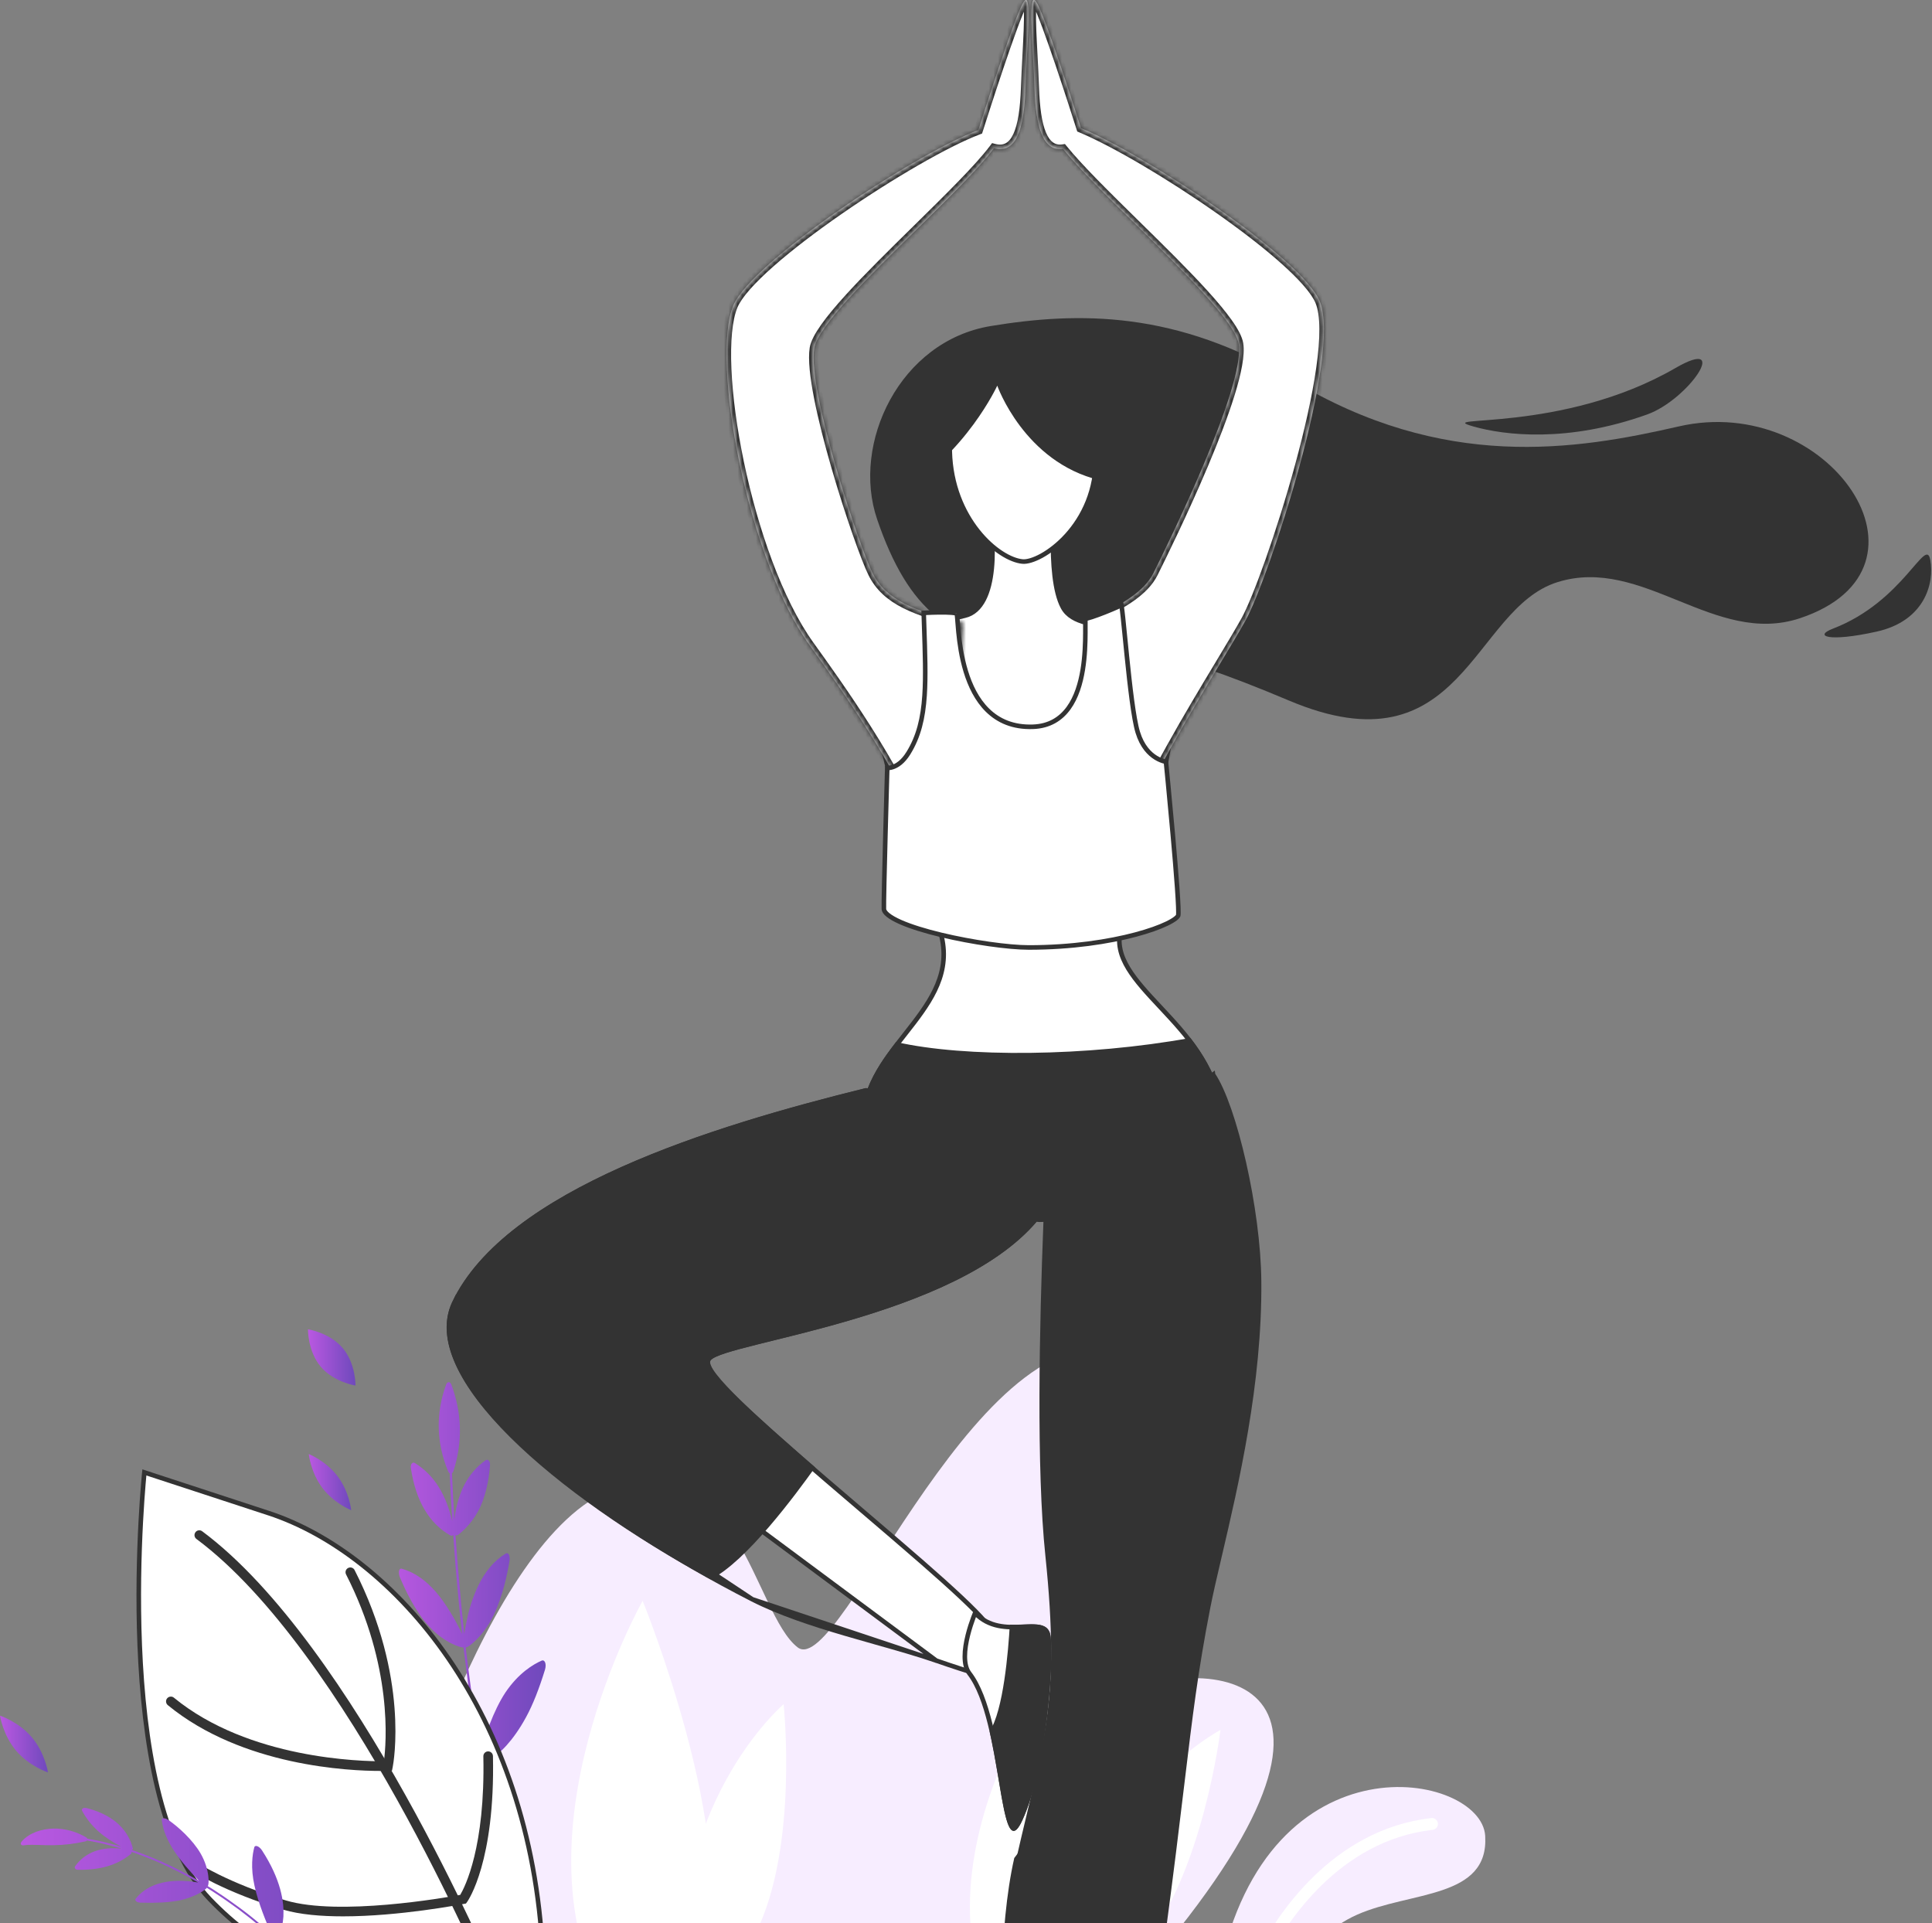<svg width="423" height="421" viewBox="0 0 423 421" fill="none" xmlns="http://www.w3.org/2000/svg">
<rect x="0" y="0" width="423" height="421" fill="#808080" stroke="none"/>
<g clip-path="url(#clip0)">
<path d="M258.016 422.397C305.703 362.229 259.204 361.672 240.129 373.191C221.054 384.71 289.943 314.149 248.763 296.592C215.179 282.277 184.179 367.957 174.642 360.633C165.104 353.308 161.406 315.609 133.981 326.076C106.544 336.543 85.082 408.787 82.695 426.591C139.226 435.19 238.929 446.474 258.016 422.397Z" fill="#F7EDFF"/>
<path d="M214.887 434.395C202.047 393.788 242.175 349.754 242.175 349.754C242.175 349.754 251.267 405.32 237.895 427.986C224.511 450.641 223.979 445.939 223.979 445.939L214.887 434.395Z" fill="white"/>
<path d="M132.999 439.036C111.417 402.32 140.703 350.439 140.703 350.439C140.703 350.439 161.97 402.572 153.996 427.652C146.007 452.723 144.439 448.258 144.439 448.258L132.999 439.036Z" fill="white"/>
<path d="M86.108 367.117C89.757 367.785 93.085 369.777 96.152 372.61C97.711 374.021 99.195 375.654 100.618 377.435C102.053 379.217 103.352 381.172 104.725 383.201C104.725 383.201 104.663 382.855 104.552 382.236C104.428 381.63 104.292 380.751 104.131 379.687C103.81 377.572 103.377 374.763 102.944 371.954C102.548 369.133 102.201 366.312 101.929 364.197C101.793 363.133 101.682 362.254 101.595 361.636C101.521 361.017 101.484 360.658 101.484 360.658C100.989 360.732 97.29 359.718 93.876 355.956C90.87 352.702 88.73 348.063 87.58 345.353C87.122 344.277 87.333 343.237 87.963 343.411C90.784 344.19 93.258 345.997 95.423 348.483C96.511 349.733 97.501 351.144 98.453 352.69C99.418 354.237 100.321 355.907 101.162 357.676C101.162 357.676 101.014 356.328 100.804 354.299C100.569 352.269 100.334 349.572 100.098 346.863C99.975 345.514 99.851 344.153 99.74 342.891C99.641 341.617 99.554 340.441 99.48 339.414C99.332 337.385 99.233 336.024 99.233 336.024C99.072 336.197 98.837 336.259 98.577 336.111C96.301 334.812 94.433 332.956 92.986 330.518C91.514 328.081 90.512 325.037 89.955 321.387C89.831 320.534 90.301 319.952 90.846 320.286C95.188 322.983 97.674 327.301 99.022 333.03C99.022 333.03 98.874 330.407 98.713 327.784C98.589 325.161 98.466 322.538 98.466 322.538C98.33 322.451 98.206 322.303 98.107 322.08C95.596 316.005 95.311 309.608 97.662 303.138C97.934 302.383 98.577 302.395 98.837 303.138C101.1 309.287 101.36 315.498 99.282 322.018C99.208 322.253 99.097 322.414 98.96 322.501C98.96 322.501 99.084 325.037 99.195 327.574C99.344 330.11 99.492 332.646 99.492 332.646C100.173 326.881 102.313 322.526 106.296 319.68C106.803 319.309 107.335 319.853 107.286 320.682C107.149 322.773 106.679 326.472 105.22 329.739C103.735 333.005 101.571 335.022 100.321 335.987C100.111 336.148 99.901 336.148 99.727 336.037C99.727 336.037 99.826 337.385 99.975 339.414C100.049 340.429 100.136 341.617 100.235 342.879C100.346 344.141 100.47 345.489 100.593 346.85C100.828 349.547 101.063 352.257 101.298 354.274C101.521 356.291 101.657 357.639 101.657 357.639C101.966 355.672 102.362 353.779 102.857 352.01C103.364 350.24 104.007 348.57 104.737 347.061C106.222 344.042 108.164 341.629 110.749 340.082C111.318 339.748 111.739 340.639 111.541 341.765C111.306 343.176 110.935 345.118 110.378 347.209C109.809 349.3 109.054 351.539 108.102 353.544C105.9 358.097 102.498 360.782 101.966 360.621C101.966 360.621 102.003 360.98 102.078 361.623C102.164 362.254 102.276 363.17 102.412 364.259C102.709 366.436 103.043 369.344 103.463 372.239C103.908 375.134 104.341 378.029 104.675 380.195C104.824 381.283 105.009 382.174 105.121 382.805C105.232 383.436 105.294 383.795 105.294 383.795C105.455 382.978 105.69 381.989 106.011 380.912C106.345 379.823 106.754 378.636 107.224 377.435C108.151 375.023 109.327 372.523 110.65 370.519C113.545 366.226 116.773 364.333 118.579 363.541C119.297 363.232 119.693 364.283 119.322 365.521C118.01 369.764 116.687 373.13 115.202 375.864C113.73 378.586 112.221 380.628 110.885 382.112C108.176 385.094 105.925 385.886 105.628 385.663C106.061 388.026 106.42 390.241 106.853 392.295C107.286 394.349 107.694 396.254 108.077 398.024C108.782 401.587 109.599 404.556 110.23 407.105C111.442 412.203 112.518 415.42 113.112 417.523C114.336 421.717 114.151 421.334 113.965 421.396C113.78 421.457 113.842 421.89 112.568 417.634C111.961 415.506 110.873 412.227 109.661 407.056C109.017 404.47 108.226 401.451 107.508 397.838C107.125 396.032 106.716 394.101 106.271 392.023C105.863 389.932 105.479 387.692 105.047 385.292C104.811 385.552 103.426 385.416 101.521 384.735C99.628 384.055 97.154 382.818 94.928 380.9C90.932 377.497 87.531 372.4 85.861 369.406C85.217 368.181 85.329 366.968 86.108 367.117Z" fill="url(#paint0_linear)"/>
<path d="M31.608 322.328C31.602 322.386 31.596 322.448 31.59 322.515C31.539 323.041 31.468 323.817 31.385 324.814C31.218 326.807 31.005 329.681 30.818 333.202C30.444 340.245 30.175 349.873 30.593 360.217C31.012 370.563 32.117 381.61 34.487 391.497C36.861 401.395 40.488 410.07 45.908 415.729C67.783 438.554 93.44 435.218 96.256 434.747L96.258 434.747C96.938 434.636 98.697 434.14 101.002 433.44C103.289 432.746 106.07 431.863 108.764 430.994C111.457 430.125 114.06 429.271 115.99 428.634C116.955 428.316 117.752 428.051 118.307 427.867C118.511 427.799 118.682 427.742 118.817 427.697C116.3 374.886 86.296 340.249 58.813 331.241L34.492 323.273L31.608 322.328Z" fill="white" stroke="#333333"/>
<path d="M107.361 433.904C107.497 433.904 107.633 433.88 107.769 433.818C108.301 433.595 108.561 432.976 108.326 432.444C108.029 431.727 77.648 360.002 44.261 335.208C43.791 334.861 43.135 334.96 42.789 335.43C42.443 335.901 42.541 336.556 43.011 336.903C75.941 361.363 106.099 432.556 106.396 433.273C106.557 433.657 106.953 433.904 107.361 433.904Z" fill="#333333"/>
<path d="M83.239 387.68C84.228 387.68 84.847 387.655 84.995 387.655L85.824 387.618L85.985 386.801C86.145 386.01 89.634 367.24 77.635 343.707C77.375 343.188 76.744 342.99 76.225 343.25C75.705 343.509 75.507 344.14 75.767 344.66C86.046 364.815 84.574 381.692 84.055 385.564C79.156 385.601 54.453 385.082 38.075 371.645C37.63 371.274 36.962 371.348 36.591 371.793C36.22 372.239 36.294 372.907 36.739 373.278C53.08 386.69 76.608 387.68 83.239 387.68Z" fill="#333333"/>
<path d="M75.124 419.515C87.433 419.515 100.83 416.93 101.609 416.781L102.017 416.707L102.264 416.373C102.512 416.026 108.412 407.514 107.93 384.427C107.918 383.845 107.435 383.387 106.854 383.4C106.272 383.412 105.815 383.895 105.827 384.476C106.248 404.384 101.794 413.069 100.768 414.814C97.292 415.457 74.259 419.478 62.618 416.039C50.013 412.302 42.851 407.588 42.777 407.539C42.294 407.217 41.639 407.353 41.317 407.836C40.995 408.318 41.132 408.974 41.614 409.296C41.911 409.494 49.085 414.22 62.025 418.056C65.686 419.132 70.325 419.515 75.124 419.515Z" fill="#333333"/>
<path d="M41.094 425.566C43.221 423.623 45.856 422.535 48.911 422.176C50.421 422.015 52.029 422.04 53.699 422.225C55.344 422.46 57.1 422.782 58.82 423.339C58.82 423.339 58.041 422.621 56.816 421.619C56.197 421.124 55.505 420.505 54.725 419.899C53.946 419.293 53.105 418.65 52.276 418.006C50.569 416.769 48.85 415.544 47.514 414.69C46.858 414.257 46.301 413.886 45.906 413.651C45.51 413.416 45.287 413.267 45.287 413.267C45.188 413.441 44.545 413.985 43.469 414.542C42.405 415.099 40.896 415.717 39.102 416.064C37.556 416.336 35.898 416.497 34.438 416.509C32.942 416.583 31.643 416.509 30.678 416.509C29.923 416.484 29.416 416.027 29.726 415.631C32.521 412.092 37.593 411.102 43.382 412.104C43.382 412.104 42.504 411.609 41.193 410.867C39.857 410.15 38.075 409.222 36.245 408.38C34.414 407.526 32.558 406.759 31.136 406.24C30.431 405.968 29.837 405.745 29.416 405.609C28.996 405.473 28.761 405.386 28.761 405.386C28.835 405.559 28.798 405.745 28.625 405.881C25.507 408.43 21.697 409.395 17.046 409.321C16.502 409.321 16.193 408.887 16.477 408.504C18.679 405.436 22.291 404.198 26.633 404.706C26.633 404.706 26.163 404.569 25.47 404.359C24.765 404.161 23.825 403.926 22.885 403.679C21.932 403.481 20.98 403.246 20.262 403.122C19.545 402.998 19.062 402.912 19.062 402.912C18.976 402.998 18.852 403.072 18.679 403.109C16.292 403.642 14.053 403.901 11.863 403.938C10.762 403.951 9.686 403.951 8.573 403.889C7.472 403.877 6.371 403.79 5.22 403.963C4.688 404.05 4.317 403.703 4.713 403.184C5.554 402.144 6.754 401.452 7.942 400.994C9.142 400.561 10.403 400.326 11.64 400.301C14.127 400.239 16.588 400.907 18.827 402.194C18.988 402.293 19.087 402.404 19.137 402.516C19.137 402.516 19.607 402.602 20.299 402.726C21.005 402.837 21.92 403.072 22.848 403.258C23.763 403.493 24.678 403.728 25.371 403.901C26.052 404.099 26.509 404.235 26.509 404.235C22.662 402.231 19.879 399.905 17.986 396.428C17.739 395.983 18.258 395.649 18.963 395.81C20.708 396.23 23.714 397.282 25.841 399.249C27.981 401.192 28.773 403.357 29.058 404.557C29.107 404.755 29.045 404.904 28.909 405.003C28.909 405.003 29.144 405.089 29.565 405.225C29.985 405.361 30.579 405.584 31.284 405.856C32.707 406.388 34.575 407.155 36.405 408.009C38.248 408.85 40.03 409.791 41.366 410.496C42.689 411.238 43.568 411.733 43.568 411.733C39.461 407.44 35.985 403.184 35.416 398.42C35.354 397.901 36.207 397.913 36.974 398.494C38.966 399.88 42.145 402.689 43.926 405.757C45.955 409.271 45.819 412.649 45.473 412.884C45.473 412.884 45.708 413.02 46.116 413.28C46.524 413.515 47.093 413.898 47.773 414.356C49.147 415.235 50.928 416.509 52.684 417.796C56.197 420.394 59.426 423.339 59.426 423.339C58.387 421.05 56.544 416.62 55.727 412.834C54.824 408.85 55.27 405.881 55.678 404.396C55.839 403.802 56.779 404.149 57.385 405.101C61.541 411.511 62.222 416.41 62.049 419.565C61.838 422.745 60.762 424.267 60.477 424.279C61.813 425.479 62.976 426.667 64.114 427.743C65.191 428.869 66.205 429.921 67.133 430.898C68.036 431.901 68.865 432.841 69.644 433.695C70.398 434.561 71.066 435.39 71.697 436.144C72.971 437.629 73.912 438.928 74.728 439.968C75.544 441.007 76.138 441.861 76.608 442.516C78.501 445.176 78.266 444.941 78.142 445.028C78.018 445.115 78.167 445.412 76.237 442.739C75.755 442.071 75.161 441.217 74.332 440.166C73.503 439.114 72.551 437.802 71.277 436.293C68.778 433.249 65.29 429.179 59.933 424.316C59.908 424.588 58.981 425.17 57.533 425.714C56.086 426.259 54.119 426.766 51.967 426.976C48.182 427.261 44.161 426.853 41.984 426.58C41.143 426.531 40.648 425.974 41.094 425.566Z" fill="url(#paint1_linear)"/>
<path d="M70.226 299.191C73.096 302.593 77.833 303.311 77.833 303.311C77.833 303.311 77.907 298.523 75.038 295.12C72.168 291.718 67.43 291 67.43 291C67.43 291 67.356 295.788 70.226 299.191Z" fill="url(#paint2_linear)"/>
<path d="M3.526 383.25C6.42 386.677 10.502 388.001 10.502 388.001C10.502 388.001 9.872 383.757 6.977 380.33C4.082 376.903 0 375.579 0 375.579C0 375.579 0.631 379.823 3.526 383.25Z" fill="url(#paint3_linear)"/>
<path d="M70.572 325.717C73.132 329.107 76.893 330.604 76.893 330.604C76.893 330.604 76.497 326.583 73.924 323.193C71.363 319.79 67.603 318.306 67.603 318.306C67.603 318.306 68.011 322.314 70.572 325.717Z" fill="url(#paint4_linear)"/>
<path d="M110.848 302.865C109.24 306.812 109.896 310.796 109.896 310.796C109.896 310.796 113.149 308.395 114.745 304.448C116.341 300.502 115.698 296.518 115.698 296.518C115.698 296.518 112.457 298.918 110.848 302.865Z" fill="url(#paint5_linear)"/>
<path d="M230.819 438.124C236.707 394.523 267.211 378.711 267.211 378.711C267.211 378.711 263.463 409.915 250.091 426.16C236.707 442.393 230.819 438.124 230.819 438.124Z" fill="white"/>
<path d="M149.36 439.114C145.366 395.298 171.57 373.075 171.57 373.075C171.57 373.075 174.883 404.328 165.475 423.149C156.052 441.96 149.36 439.114 149.36 439.114Z" fill="white"/>
<path d="M266.91 431.664C277.697 378.994 324.32 388.063 325.173 401.883C326.039 415.704 308.771 413.972 297.118 419.156C285.465 424.34 282.014 435.995 282.014 435.995L266.91 431.664Z" fill="#F7EDFF"/>
<path d="M270.361 441.167C270.831 441.167 271.276 440.907 271.511 440.462L277.56 428.807C281.556 421.098 293.073 402.911 313.681 400.572C314.386 400.486 314.906 399.855 314.819 399.137C314.733 398.432 314.102 397.912 313.384 397.999C291.539 400.486 279.441 419.54 275.26 427.619L269.211 439.274C268.877 439.905 269.124 440.684 269.767 441.018C269.953 441.117 270.163 441.167 270.361 441.167Z" fill="white"/>
<path d="M216.969 71.367C196.948 74.639 186.381 97.119 192.041 113.676C198.845 133.636 208.529 141.49 226.228 140.999C243.927 140.508 254.068 141.49 282.236 153.368C320.284 169.434 322.246 133.342 340.96 127.452C359.64 121.562 375.408 141.555 394.089 135.338C426.935 124.376 400.305 85.797 367.524 93.356C344.983 98.526 316.031 103.205 282.89 83.179C257.602 67.931 236.075 68.225 216.969 71.367Z" fill="#333333"/>
<path d="M227.11 266.88L227.11 266.88C226.519 266.763 225.469 266.405 224.055 265.835C222.652 265.271 220.922 264.511 218.987 263.608C215.118 261.803 210.442 259.434 205.942 256.929C201.439 254.421 197.126 251.785 193.975 249.446C192.398 248.275 191.129 247.191 190.275 246.246C189.848 245.774 189.537 245.35 189.342 244.979C189.145 244.605 189.085 244.323 189.103 244.118C189.47 240.1 191.026 236.595 193.089 233.318C194.614 230.897 196.396 228.626 198.171 226.364C198.809 225.552 199.445 224.741 200.069 223.924C204.758 217.782 208.637 211.41 205.466 202.705C202.408 194.267 198.577 183.147 195.703 172.926C194.266 167.816 193.071 162.938 192.33 158.738C191.588 154.524 191.313 151.043 191.684 148.701C192.419 144.054 195.599 140.964 199.495 138.827C203.395 136.688 207.938 135.546 211.259 134.777C213.106 134.35 214.452 133.036 215.39 131.223C216.324 129.417 216.877 127.076 217.136 124.483C217.635 119.478 217.052 113.411 215.857 108.122H231.071C231.064 108.201 231.055 108.287 231.046 108.381C230.997 108.901 230.93 109.651 230.861 110.572C230.724 112.413 230.578 114.939 230.545 117.674C230.512 120.408 230.592 123.361 230.908 126.054C231.223 128.735 231.778 131.211 232.724 132.958C233.723 134.81 235.59 135.727 237.731 136.301C239.135 136.676 240.735 136.922 242.363 137.171C243.197 137.299 244.038 137.428 244.865 137.576C247.346 138.021 249.762 138.647 251.772 139.92C253.762 141.181 255.379 143.093 256.237 146.172C257.101 149.275 257.109 153.642 256.55 158.681C255.992 163.706 254.878 169.346 253.537 174.966C251.247 184.562 248.307 194.064 246.374 200.31C246.042 201.381 245.741 202.356 245.477 203.22C244.52 206.35 245.342 209.244 247.058 212.059C248.727 214.797 251.282 217.526 253.971 220.398L254.149 220.588C259.7 226.518 265.812 233.143 266.821 242.164C266.846 242.389 266.789 242.703 266.597 243.123C266.406 243.537 266.101 244.017 265.682 244.555C264.843 245.631 263.589 246.887 262.021 248.251C258.89 250.977 254.567 254.086 249.978 256.979C245.39 259.872 240.552 262.54 236.397 264.388C234.318 265.313 232.421 266.027 230.818 266.464C229.197 266.905 227.94 267.044 227.11 266.88Z" fill="white" stroke="#333333"/>
<path d="M239.959 99.619L239.959 99.619C240.152 107.343 237.136 113.267 233.55 117.219C231.755 119.196 229.822 120.674 228.086 121.634C226.33 122.603 224.84 123.007 223.915 122.93C221.277 122.701 217.383 120.42 214.077 116.266C210.791 112.136 208.143 106.219 207.949 98.841C207.662 87.253 215.803 80.932 223.872 80.932C231.898 80.932 239.67 87.964 239.959 99.619Z" fill="white" stroke="#333333"/>
<path d="M264.505 351.826C265.116 348.696 266.011 344.877 267.032 340.518C270.653 325.054 275.865 302.803 275.661 280.493C275.53 264.688 270.263 242.143 265.584 235.238M264.505 351.826L265.584 235.238M264.505 351.826C261.781 365.8 260.619 375.464 258.802 390.575C257.738 399.42 256.451 410.131 254.494 424.665C249.194 464.029 230.317 500.449 226.457 499.958C222.597 499.467 215.792 436.739 222.531 406.963L264.505 351.826ZM265.584 235.238L265.17 235.519C265.226 235.601 265.282 235.686 265.338 235.773L265.646 235.735L265.584 235.238ZM230.333 240.101C230.338 240.016 230.343 239.943 230.346 239.884L230.355 239.737L230.358 239.7L230.358 239.69L230.358 239.688C230.358 239.687 230.358 239.687 229.859 239.656L229.921 240.152L230.333 240.101ZM226.541 499.467C226.541 499.467 226.539 499.466 226.534 499.463C226.529 499.463 226.524 499.463 226.52 499.462C226.534 499.464 226.541 499.467 226.541 499.467Z" fill="white" stroke="#333333"/>
<path d="M204.995 363.527L204.996 363.527C212.535 366.152 217.561 367.585 220.72 368.092C222.309 368.347 223.367 368.358 224.021 368.204C224.342 368.129 224.529 368.022 224.637 367.918C224.737 367.822 224.796 367.703 224.814 367.534C224.854 367.152 224.675 366.552 224.198 365.703C223.735 364.878 223.04 363.903 222.178 362.803C221.144 361.483 219.899 360.019 218.562 358.445C217.66 357.384 216.716 356.272 215.765 355.123C213.458 352.33 208.325 347.622 201.935 342.04C197.831 338.455 193.226 334.525 188.546 330.53C185.952 328.316 183.335 326.083 180.767 323.877C173.572 317.697 166.766 311.739 161.971 307.077C159.577 304.749 157.667 302.728 156.462 301.157C155.862 300.375 155.415 299.677 155.176 299.089C154.952 298.539 154.833 297.886 155.252 297.408C155.539 297.079 156.017 296.794 156.586 296.53C157.17 296.26 157.911 295.987 158.782 295.706C160.525 295.144 162.836 294.537 165.552 293.856C166.63 293.586 167.773 293.304 168.971 293.009C173.822 291.812 179.586 290.39 185.647 288.619C193.205 286.41 201.208 283.662 208.449 280.142C215.694 276.621 222.147 272.34 226.632 267.08C228.858 264.464 229.914 262.101 230.119 259.975C230.324 257.858 229.689 255.918 228.417 254.128C225.849 250.514 220.723 247.572 214.923 245.258C209.146 242.953 202.795 241.308 197.881 240.238C195.426 239.703 193.332 239.313 191.854 239.057C191.114 238.929 190.529 238.834 190.129 238.771C189.929 238.74 189.775 238.717 189.672 238.701L189.611 238.692C172.661 242.876 153.06 248.399 136.224 255.933C119.332 263.492 105.338 273.026 99.515 285.159L204.995 363.527ZM204.995 363.527C201.083 362.17 196.513 360.876 191.731 359.523C189.518 358.896 187.259 358.257 185 357.593C177.839 355.487 170.647 353.126 164.721 350.105M204.995 363.527L164.721 350.105M164.721 350.105C147.21 341.168 128.693 329.379 115.663 317.548M164.721 350.105L115.663 317.548M115.663 317.548C109.146 311.631 104.027 305.727 101.084 300.187M115.663 317.548L101.084 300.187M101.084 300.187C98.141 294.647 97.41 289.548 99.514 285.159L101.084 300.187Z" fill="white" stroke="#333333"/>
<path d="M322.573 93.356C329.476 95.319 343.249 96.955 360.621 90.738C369.748 87.466 379.138 73.461 366.837 80.562C341.908 94.992 313.282 90.706 322.573 93.356Z" fill="#333333"/>
<path d="M401.286 137.629C416.793 131.674 421.635 117.276 422.616 122.544C423.598 127.78 421.308 135.993 410.806 138.284C400.305 140.607 397.033 139.265 401.286 137.629Z" fill="#333333"/>
<path d="M196.948 107.787C211.474 99.41 218.344 84.424 218.344 84.424C218.344 84.424 224.233 101.145 240.721 105.104C257.209 109.031 258.682 101.668 258.682 101.668C258.682 101.668 238.987 75.098 234.832 74.607C230.645 74.116 203.851 80.988 203.851 80.988L196.948 107.787Z" fill="#333333"/>
<mask id="path-26-inside-1" fill="white">
<path fill-rule="evenodd" clip-rule="evenodd" d="M217.607 32.463C222.502 33.74 224.226 28.3 224.528 19.209C224.605 16.899 224.735 14.427 224.861 12.052C225.271 4.298 225.627 -2.43 223.874 0.852C221.797 4.709 215.39 24.762 214.213 28.468C200.373 33.666 164.587 57.232 160.537 66.917C155.629 78.73 163.481 122.021 177.254 141.229L177.54 141.626C183.581 150.037 196.159 167.549 201.987 182.556C207.908 197.837 210.852 136.32 210.852 136.32C200.384 133.866 194.004 131.412 191.06 125.489C188.115 119.599 176.796 85.634 178.268 76.276C179.018 71.512 190.219 60.508 200.779 50.134C207.711 43.324 214.367 36.786 217.607 32.463Z"/>
</mask>
<path fill-rule="evenodd" clip-rule="evenodd" d="M217.607 32.463C222.502 33.74 224.226 28.3 224.528 19.209C224.605 16.899 224.735 14.427 224.861 12.052C225.271 4.298 225.627 -2.43 223.874 0.852C221.797 4.709 215.39 24.762 214.213 28.468C200.373 33.666 164.587 57.232 160.537 66.917C155.629 78.73 163.481 122.021 177.254 141.229L177.54 141.626C183.581 150.037 196.159 167.549 201.987 182.556C207.908 197.837 210.852 136.32 210.852 136.32C200.384 133.866 194.004 131.412 191.06 125.489C188.115 119.599 176.796 85.634 178.268 76.276C179.018 71.512 190.219 60.508 200.779 50.134C207.711 43.324 214.367 36.786 217.607 32.463Z" fill="white"/>
<path d="M217.607 32.463L217.859 31.496L217.209 31.326L216.807 31.863L217.607 32.463ZM224.528 19.209L223.528 19.175V19.175L224.528 19.209ZM224.861 12.052L223.862 11.999V11.999L224.861 12.052ZM223.874 0.852L224.754 1.326L224.756 1.323L223.874 0.852ZM214.213 28.468L214.565 29.405L215.019 29.234L215.166 28.771L214.213 28.468ZM160.537 66.917L159.614 66.531L159.613 66.534L160.537 66.917ZM177.254 141.229L176.441 141.811L176.442 141.812L177.254 141.229ZM177.54 141.626L176.727 142.21L176.727 142.21L177.54 141.626ZM201.987 182.556L202.919 182.195L202.919 182.194L201.987 182.556ZM210.852 136.32L211.851 136.368L211.891 135.537L211.081 135.347L210.852 136.32ZM191.06 125.489L191.955 125.044L191.954 125.042L191.06 125.489ZM178.268 76.276L179.256 76.431L178.268 76.276ZM200.779 50.134L200.078 49.421L200.779 50.134ZM217.355 33.431C218.769 33.8 220.069 33.707 221.195 33.084C222.299 32.474 223.104 31.426 223.698 30.144C224.869 27.61 225.376 23.799 225.527 19.242L223.528 19.175C223.378 23.71 222.872 27.165 221.882 29.304C221.395 30.358 220.832 31 220.227 31.334C219.644 31.657 218.892 31.765 217.859 31.496L217.355 33.431ZM225.527 19.242C225.604 16.944 225.734 14.482 225.86 12.105L223.862 11.999C223.737 14.372 223.606 16.854 223.528 19.175L225.527 19.242ZM225.86 12.105C226.063 8.25 226.259 4.575 226.178 2.278C226.157 1.7 226.119 1.182 226.053 0.755C225.994 0.38 225.892 -0.099 225.64 -0.453C225.497 -0.654 225.228 -0.922 224.8 -0.987C224.378 -1.05 224.043 -0.879 223.846 -0.735C223.489 -0.474 223.214 -0.036 222.992 0.38L224.756 1.323C224.971 0.919 225.069 0.849 225.026 0.88C224.986 0.909 224.794 1.035 224.501 0.991C224.203 0.946 224.05 0.762 224.01 0.707C223.965 0.643 224.02 0.697 224.076 1.062C224.125 1.377 224.16 1.806 224.179 2.349C224.256 4.534 224.069 8.099 223.862 11.999L225.86 12.105ZM222.993 0.377C222.434 1.415 221.621 3.461 220.715 5.928C219.799 8.421 218.764 11.414 217.758 14.397C215.747 20.364 213.849 26.311 213.26 28.166L215.166 28.771C215.754 26.92 217.648 20.987 219.654 15.036C220.657 12.06 221.686 9.086 222.592 6.618C223.508 4.124 224.275 2.216 224.754 1.326L222.993 0.377ZM213.861 27.532C206.822 30.176 194.333 37.425 183.134 45.188C177.523 49.077 172.204 53.118 168.025 56.805C165.935 58.648 164.118 60.413 162.688 62.036C161.269 63.647 160.183 65.171 159.614 66.531L161.459 67.303C161.903 66.242 162.821 64.911 164.189 63.359C165.545 61.819 167.296 60.114 169.348 58.304C173.45 54.686 178.701 50.694 184.274 46.832C195.44 39.091 207.764 31.959 214.565 29.405L213.861 27.532ZM159.613 66.534C158.296 69.703 157.881 74.814 158.143 80.854C158.407 86.939 159.367 94.113 160.911 101.504C163.993 116.256 169.435 132.04 176.441 141.811L178.067 140.646C171.3 131.209 165.93 115.744 162.869 101.095C161.342 93.786 160.399 86.722 160.141 80.767C159.88 74.768 160.323 70.037 161.46 67.301L159.613 66.534ZM176.442 141.812L176.727 142.21L178.352 141.043L178.066 140.645L176.442 141.812ZM176.727 142.21C182.787 150.646 195.281 168.051 201.054 182.918L202.919 182.194C197.036 167.046 184.374 149.428 178.352 141.043L176.727 142.21ZM201.054 182.918C201.437 183.907 201.848 184.696 202.316 185.221C202.797 185.76 203.527 186.197 204.389 185.904C205.088 185.667 205.556 185.029 205.878 184.449C206.227 183.82 206.54 183.006 206.826 182.072C207.966 178.351 208.897 172.004 209.634 165.278C210.374 158.523 210.929 151.295 211.298 145.76C211.482 142.992 211.621 140.645 211.713 138.989C211.759 138.162 211.794 137.507 211.817 137.059C211.828 136.835 211.837 136.662 211.843 136.546C211.845 136.488 211.848 136.443 211.849 136.413C211.85 136.399 211.85 136.387 211.851 136.38C211.851 136.376 211.851 136.373 211.851 136.371C211.851 136.37 211.851 136.369 211.851 136.369C211.851 136.368 211.851 136.368 210.852 136.32C209.854 136.272 209.854 136.273 209.854 136.273C209.854 136.274 209.854 136.274 209.853 136.275C209.853 136.277 209.853 136.28 209.853 136.283C209.853 136.291 209.852 136.302 209.851 136.316C209.85 136.345 209.848 136.389 209.845 136.447C209.839 136.562 209.831 136.733 209.819 136.956C209.796 137.402 209.762 138.053 209.716 138.878C209.624 140.527 209.486 142.867 209.302 145.627C208.934 151.149 208.382 158.345 207.646 165.06C206.907 171.802 205.991 177.97 204.914 181.486C204.646 182.361 204.381 183.025 204.129 183.478C203.85 183.981 203.695 184.028 203.746 184.01C203.962 183.937 204.021 184.128 203.808 183.89C203.583 183.636 203.276 183.116 202.919 182.195L201.054 182.918ZM211.081 135.347C200.556 132.879 194.664 130.494 191.955 125.044L190.164 125.934C193.344 132.33 200.211 134.853 210.624 137.294L211.081 135.347ZM191.954 125.042C190.527 122.187 186.982 112.301 183.968 101.905C182.466 96.722 181.106 91.445 180.213 86.893C179.311 82.293 178.919 78.576 179.256 76.431L177.28 76.12C176.882 78.655 177.352 82.693 178.25 87.278C179.158 91.909 180.536 97.248 182.047 102.462C185.062 112.86 188.649 122.902 190.165 125.936L191.954 125.042ZM179.256 76.431C179.404 75.489 180.119 74.072 181.433 72.218C182.72 70.402 184.49 68.29 186.585 65.981C190.776 61.363 196.194 56.04 201.48 50.847L200.078 49.421C194.805 54.601 189.342 59.968 185.104 64.636C182.986 66.971 181.155 69.151 179.801 71.062C178.474 72.935 177.507 74.681 177.28 76.12L179.256 76.431ZM201.48 50.847C208.382 44.066 215.11 37.462 218.407 33.063L216.807 31.863C213.624 36.109 207.04 42.581 200.078 49.421L201.48 50.847Z" fill="#333333" mask="url(#path-26-inside-1)"/>
<mask id="path-28-inside-2" fill="white">
<path fill-rule="evenodd" clip-rule="evenodd" d="M232.745 32.599C228.358 33.223 226.778 27.875 226.49 19.209C226.413 16.899 226.283 14.427 226.157 12.052C225.747 4.298 225.391 -2.43 227.144 0.852C229.152 4.58 235.206 23.445 236.67 28.045C251.379 34.188 285.023 56.562 288.942 65.935C293.882 77.748 277.623 126.961 272.716 135.796C271.418 138.141 269.431 141.445 267.099 145.321C260.612 156.107 251.465 171.315 247.133 182.556C241.244 197.837 238.267 136.32 238.267 136.32C238.885 135.701 240.238 134.985 241.894 134.109C245.49 132.205 250.514 129.545 252.531 125.489C255.475 119.599 272.716 84.652 271.211 75.294C270.461 70.53 259.26 59.526 248.7 49.152C242.341 42.905 236.215 36.887 232.745 32.599Z"/>
</mask>
<path fill-rule="evenodd" clip-rule="evenodd" d="M232.745 32.599C228.358 33.223 226.778 27.875 226.49 19.209C226.413 16.899 226.283 14.427 226.157 12.052C225.747 4.298 225.391 -2.43 227.144 0.852C229.152 4.58 235.206 23.445 236.67 28.045C251.379 34.188 285.023 56.562 288.942 65.935C293.882 77.748 277.623 126.961 272.716 135.796C271.418 138.141 269.431 141.445 267.099 145.321C260.612 156.107 251.465 171.315 247.133 182.556C241.244 197.837 238.267 136.32 238.267 136.32C238.885 135.701 240.238 134.985 241.894 134.109C245.49 132.205 250.514 129.545 252.531 125.489C255.475 119.599 272.716 84.652 271.211 75.294C270.461 70.53 259.26 59.526 248.7 49.152C242.341 42.905 236.215 36.887 232.745 32.599Z" fill="white"/>
<path d="M232.745 32.599L233.522 31.97L233.165 31.529L232.604 31.609L232.745 32.599ZM226.49 19.209L227.489 19.175L226.49 19.209ZM226.157 12.052L225.158 12.105L226.157 12.052ZM227.144 0.852L226.262 1.323L226.264 1.326L227.144 0.852ZM236.67 28.045L235.717 28.348L235.858 28.789L236.285 28.968L236.67 28.045ZM288.942 65.935L289.865 65.549L288.942 65.935ZM272.716 135.796L271.842 135.311L271.841 135.312L272.716 135.796ZM267.099 145.321L267.956 145.837H267.956L267.099 145.321ZM247.133 182.556L246.199 182.196L247.133 182.556ZM238.267 136.32L237.56 135.613L237.247 135.926L237.268 136.368L238.267 136.32ZM241.894 134.109L241.426 133.225L241.894 134.109ZM252.531 125.489L251.636 125.042L251.635 125.044L252.531 125.489ZM271.211 75.294L270.223 75.449L270.224 75.452L271.211 75.294ZM248.7 49.152L249.401 48.439L248.7 49.152ZM232.604 31.609C231.733 31.733 231.076 31.558 230.538 31.174C229.973 30.771 229.451 30.073 229.003 29.002C228.098 26.839 227.633 23.492 227.489 19.175L225.49 19.242C225.635 23.592 226.103 27.252 227.158 29.773C227.689 31.044 228.402 32.108 229.376 32.803C230.377 33.517 231.563 33.777 232.886 33.589L232.604 31.609ZM227.489 19.175C227.412 16.854 227.281 14.373 227.156 11.999L225.158 12.105C225.284 14.482 225.414 16.944 225.49 19.242L227.489 19.175ZM227.156 11.999C226.949 8.1 226.762 4.534 226.839 2.349C226.858 1.806 226.893 1.377 226.942 1.062C226.998 0.697 227.053 0.643 227.007 0.707C226.968 0.762 226.814 0.946 226.516 0.991C226.224 1.035 226.032 0.909 225.992 0.88C225.949 0.849 226.047 0.919 226.262 1.323L228.026 0.38C227.804 -0.036 227.529 -0.474 227.172 -0.735C226.975 -0.879 226.639 -1.05 226.218 -0.987C225.79 -0.922 225.521 -0.654 225.378 -0.453C225.126 -0.098 225.024 0.38 224.965 0.755C224.899 1.182 224.86 1.7 224.84 2.278C224.759 4.575 224.955 8.251 225.158 12.105L227.156 11.999ZM226.264 1.326C226.727 2.185 227.458 3.996 228.336 6.373C229.204 8.725 230.191 11.567 231.164 14.442C233.108 20.191 234.986 26.05 235.717 28.348L237.623 27.742C236.89 25.439 235.009 19.567 233.058 13.801C232.083 10.919 231.089 8.057 230.212 5.68C229.343 3.328 228.566 1.382 228.025 0.377L226.264 1.326ZM236.285 28.968C243.542 31.999 255.562 39.081 266.278 46.597C271.628 50.351 276.627 54.194 280.524 57.67C282.472 59.409 284.133 61.046 285.42 62.525C286.718 64.015 287.591 65.295 288.02 66.321L289.865 65.549C289.314 64.232 288.278 62.762 286.928 61.211C285.568 59.648 283.842 57.951 281.855 56.178C277.881 52.632 272.815 48.74 267.426 44.96C256.662 37.41 244.507 30.234 237.056 27.122L236.285 28.968ZM288.02 66.321C288.563 67.62 288.847 69.528 288.865 71.974C288.883 74.401 288.64 77.274 288.191 80.452C287.293 86.807 285.582 94.298 283.557 101.719C281.533 109.137 279.203 116.462 277.073 122.481C274.935 128.524 273.023 133.184 271.842 135.311L273.59 136.282C274.862 133.992 276.822 129.187 278.959 123.148C281.104 117.085 283.449 109.713 285.487 102.246C287.523 94.783 289.257 87.203 290.171 80.732C290.628 77.497 290.884 74.519 290.865 71.959C290.846 69.418 290.557 67.204 289.865 65.549L288.02 66.321ZM271.841 135.312C270.554 137.637 268.578 140.923 266.242 144.806L267.956 145.837C270.283 141.968 272.282 138.645 273.591 136.281L271.841 135.312ZM266.242 144.806C259.772 155.563 250.57 170.855 246.199 182.196L248.066 182.915C252.359 171.774 261.452 156.65 267.956 145.837L266.242 144.806ZM246.199 182.196C245.844 183.118 245.539 183.638 245.315 183.891C245.103 184.129 245.165 183.936 245.383 184.01C245.436 184.028 245.281 183.982 245.002 183.479C244.751 183.026 244.487 182.361 244.219 181.486C243.143 177.97 242.226 171.802 241.485 165.059C240.747 158.345 240.192 151.148 239.822 145.626C239.636 142.866 239.497 140.527 239.405 138.877C239.358 138.053 239.323 137.401 239.3 136.955C239.289 136.732 239.28 136.561 239.274 136.446C239.271 136.388 239.269 136.344 239.268 136.315C239.267 136.301 239.266 136.29 239.266 136.282C239.266 136.279 239.266 136.276 239.266 136.274C239.266 136.273 239.266 136.273 239.266 136.272C239.266 136.272 239.266 136.272 238.267 136.32C237.268 136.368 237.268 136.369 237.268 136.369C237.268 136.37 237.268 136.37 237.268 136.371C237.268 136.373 237.268 136.376 237.269 136.38C237.269 136.387 237.269 136.399 237.27 136.414C237.272 136.443 237.274 136.488 237.277 136.546C237.283 136.663 237.291 136.835 237.303 137.059C237.326 137.507 237.361 138.162 237.408 138.99C237.501 140.645 237.64 142.992 237.826 145.76C238.198 151.295 238.755 158.523 239.497 165.278C240.237 172.004 241.168 178.35 242.307 182.071C242.593 183.005 242.905 183.819 243.253 184.448C243.573 185.027 244.04 185.665 244.739 185.903C245.602 186.197 246.331 185.758 246.81 185.219C247.276 184.694 247.685 183.904 248.066 182.915L246.199 182.196ZM238.974 137.027C239.187 136.814 239.584 136.534 240.198 136.173C240.797 135.821 241.528 135.434 242.361 134.992L241.426 133.225C240.604 133.66 239.83 134.069 239.185 134.449C238.554 134.819 237.966 135.207 237.56 135.613L238.974 137.027ZM242.361 134.992C244.152 134.045 246.367 132.874 248.389 131.417C250.406 129.964 252.314 128.171 253.426 125.934L251.635 125.044C250.731 126.863 249.118 128.427 247.22 129.794C245.327 131.158 243.232 132.269 241.426 133.225L242.361 134.992ZM253.425 125.936C254.9 122.985 259.958 112.753 264.461 102.081C266.711 96.746 268.831 91.282 270.296 86.552C271.028 84.188 271.602 81.989 271.945 80.072C272.285 78.172 272.413 76.471 272.198 75.135L270.224 75.452C270.385 76.456 270.303 77.894 269.977 79.72C269.653 81.528 269.104 83.641 268.386 85.961C266.949 90.6 264.857 95.995 262.618 101.303C258.14 111.916 253.105 122.103 251.636 125.042L253.425 125.936ZM272.199 75.138C271.972 73.699 271.006 71.953 269.678 70.08C268.324 68.169 266.493 65.989 264.375 63.654C260.137 58.986 254.674 53.619 249.401 48.439L247.999 49.865C253.285 55.058 258.703 60.381 262.894 64.999C264.99 67.308 266.76 69.42 268.046 71.236C269.36 73.09 270.075 74.507 270.223 75.449L272.199 75.138ZM249.401 48.439C243.022 42.173 236.948 36.203 233.522 31.97L231.967 33.228C235.483 37.572 241.66 43.638 247.999 49.865L249.401 48.439Z" fill="#333333" mask="url(#path-28-inside-2)"/>
<path d="M198.877 164.887L198.878 164.886C201.144 161.226 202.097 157.218 202.428 152.238C202.709 147.992 202.539 143.002 202.331 136.888C202.301 136.006 202.27 135.101 202.24 134.172C202.427 134.161 202.663 134.149 202.934 134.136C203.646 134.102 204.601 134.066 205.575 134.054C206.551 134.042 207.535 134.054 208.309 134.117C208.697 134.148 209.018 134.191 209.252 134.245C209.356 134.269 209.433 134.292 209.485 134.314C209.494 134.356 209.503 134.411 209.512 134.481C209.541 134.689 209.567 134.98 209.597 135.352C209.613 135.543 209.629 135.753 209.646 135.981C209.696 136.632 209.756 137.427 209.843 138.317C210.077 140.722 210.507 143.865 211.453 146.972C212.398 150.075 213.87 153.181 216.215 155.478C218.574 157.79 221.791 159.254 226.147 159.102C229.758 158.982 232.264 157.351 233.973 154.988C235.667 152.648 236.571 149.605 237.059 146.638C237.548 143.663 237.626 140.716 237.634 138.537C237.636 138.056 237.634 137.618 237.633 137.226C237.631 136.718 237.63 136.286 237.636 135.936C237.64 135.738 237.646 135.579 237.654 135.457C237.756 135.441 237.866 135.418 237.983 135.39C238.279 135.32 238.645 135.212 239.051 135.079C239.864 134.814 240.87 134.442 241.861 134.052C242.852 133.661 243.835 133.249 244.604 132.902C244.965 132.739 245.283 132.589 245.533 132.461C245.542 132.511 245.55 132.564 245.559 132.621C245.648 133.204 245.751 134.079 245.869 135.171C246.009 136.478 246.168 138.082 246.343 139.851C246.461 141.039 246.585 142.301 246.717 143.597C247.044 146.819 247.413 150.246 247.813 153.237C248.211 156.217 248.645 158.802 249.108 160.319C250.044 163.381 251.659 165.019 253.076 165.884C253.779 166.314 254.425 166.548 254.9 166.675C255.042 166.713 255.169 166.741 255.278 166.763C255.301 166.998 255.334 167.336 255.376 167.762C255.463 168.647 255.586 169.913 255.732 171.439C256.025 174.491 256.411 178.58 256.78 182.73C257.15 186.881 257.505 191.09 257.736 194.383C257.852 196.03 257.936 197.444 257.977 198.505C257.997 199.036 258.006 199.474 258.003 199.806C257.999 200.159 257.981 200.341 257.967 200.398L257.966 200.401C257.94 200.51 257.789 200.75 257.337 201.099C256.91 201.428 256.288 201.798 255.476 202.191C253.853 202.973 251.528 203.816 248.615 204.592C242.794 206.144 234.675 207.414 225.246 207.414C220.867 207.414 212.918 206.31 206.025 204.651C202.579 203.821 199.424 202.859 197.124 201.839C195.971 201.327 195.058 200.812 194.432 200.307C193.793 199.791 193.542 199.356 193.521 199.019C193.474 198.052 193.661 190.221 193.861 182.584C193.961 178.773 194.065 175.022 194.143 172.225C194.182 170.826 194.215 169.665 194.238 168.854L194.259 168.12C194.562 168.121 194.96 168.08 195.419 167.934C196.436 167.611 197.696 166.788 198.877 164.887ZM209.466 134.232C209.465 134.228 209.464 134.226 209.464 134.226C209.464 134.225 209.465 134.227 209.466 134.232Z" fill="white" stroke="#333333"/>
<path d="M265.584 235.239C264.243 232.326 262.509 229.676 260.612 227.222C238.038 231.312 211.212 231.541 196.196 228.105C193.742 231.279 191.419 234.551 189.98 238.282C189.718 238.249 189.554 238.216 189.554 238.216C155.596 246.593 110.842 260.369 99.032 284.976C91.18 301.369 121.671 327.285 155.596 345.74C163.415 341.846 174.244 327.121 178.464 321.232C165.476 309.877 153.895 299.733 155.596 297.77C159.031 293.843 208.791 288.771 226.948 267.437C227.373 267.535 227.864 267.535 228.453 267.47C227.569 290.179 226.882 321.559 228.878 340.57C232.248 373.063 228.42 380.916 222.499 406.996C221.354 412.002 220.634 417.925 220.176 424.338C225.41 426.171 232.575 427.905 240.688 427.676C247.264 427.479 251.451 427.152 254.167 426.792C254.265 426.105 254.363 425.418 254.461 424.731C259.761 385.366 260.121 374.045 264.472 351.892C267.253 337.625 275.889 309.124 275.628 280.558C275.53 264.688 270.263 242.11 265.584 235.239Z" fill="#333333"/>
<path d="M213.13 354.044C213.265 353.683 213.388 353.369 213.49 353.115C216.544 356.322 220.506 356.285 223.663 356.158C223.817 356.152 223.969 356.145 224.119 356.139C224.792 356.11 225.421 356.084 226.005 356.088C226.719 356.093 227.331 356.144 227.837 356.28C228.337 356.415 228.711 356.627 228.98 356.941C229.249 357.255 229.451 357.717 229.525 358.422C229.846 361.473 229.615 368.569 228.643 376.358C227.671 384.147 225.969 392.543 223.385 398.214C223.064 398.917 222.778 399.426 222.524 399.774C222.263 400.132 222.076 400.262 221.975 400.297C221.927 400.314 221.884 400.324 221.783 400.239C221.655 400.13 221.493 399.905 221.314 399.515C220.96 398.745 220.63 397.534 220.3 395.976C219.972 394.428 219.652 392.578 219.311 390.547C219.259 390.238 219.206 389.925 219.153 389.609C218.51 385.771 217.778 381.403 216.771 377.359C215.684 372.996 214.26 368.934 212.228 366.31C211.541 365.421 211.249 364.142 211.243 362.647C211.237 361.162 211.514 359.529 211.893 357.999C212.272 356.473 212.748 355.069 213.13 354.044Z" fill="white" stroke="#333333"/>
<path d="M230.056 358.371C229.663 354.477 225.541 355.851 221.092 355.655C220.765 361.446 219.685 374.47 216.675 379.018C219.587 391.78 220.078 406.701 223.873 398.422C229.107 386.937 230.71 364.62 230.056 358.371Z" fill="#333333"/>
</g>
<defs>
<linearGradient id="paint0_linear" x1="85.442" y1="362.006" x2="119.463" y2="362.006" gradientUnits="userSpaceOnUse">
<stop stop-color="#BA58E1"/>
<stop offset="1" stop-color="#6F49BC"/>
</linearGradient>
<linearGradient id="paint1_linear" x1="4.547" y1="420.426" x2="78.223" y2="420.426" gradientUnits="userSpaceOnUse">
<stop stop-color="#BA58E1"/>
<stop offset="1" stop-color="#6F49BC"/>
</linearGradient>
<linearGradient id="paint2_linear" x1="67.43" y1="297.155" x2="77.834" y2="297.155" gradientUnits="userSpaceOnUse">
<stop stop-color="#BA58E1"/>
<stop offset="1" stop-color="#6F49BC"/>
</linearGradient>
<linearGradient id="paint3_linear" x1="0" y1="381.79" x2="10.502" y2="381.79" gradientUnits="userSpaceOnUse">
<stop stop-color="#BA58E1"/>
<stop offset="1" stop-color="#6F49BC"/>
</linearGradient>
<linearGradient id="paint4_linear" x1="67.603" y1="324.455" x2="76.893" y2="324.455" gradientUnits="userSpaceOnUse">
<stop stop-color="#BA58E1"/>
<stop offset="1" stop-color="#6F49BC"/>
</linearGradient>
<linearGradient id="paint5_linear" x1="109.764" y1="303.657" x2="115.826" y2="303.657" gradientUnits="userSpaceOnUse">
<stop stop-color="#BA58E1"/>
<stop offset="1" stop-color="#6F49BC"/>
</linearGradient>
<clipPath id="clip0">
<rect width="423" height="421" fill="white"/>
</clipPath>
</defs>
</svg>
